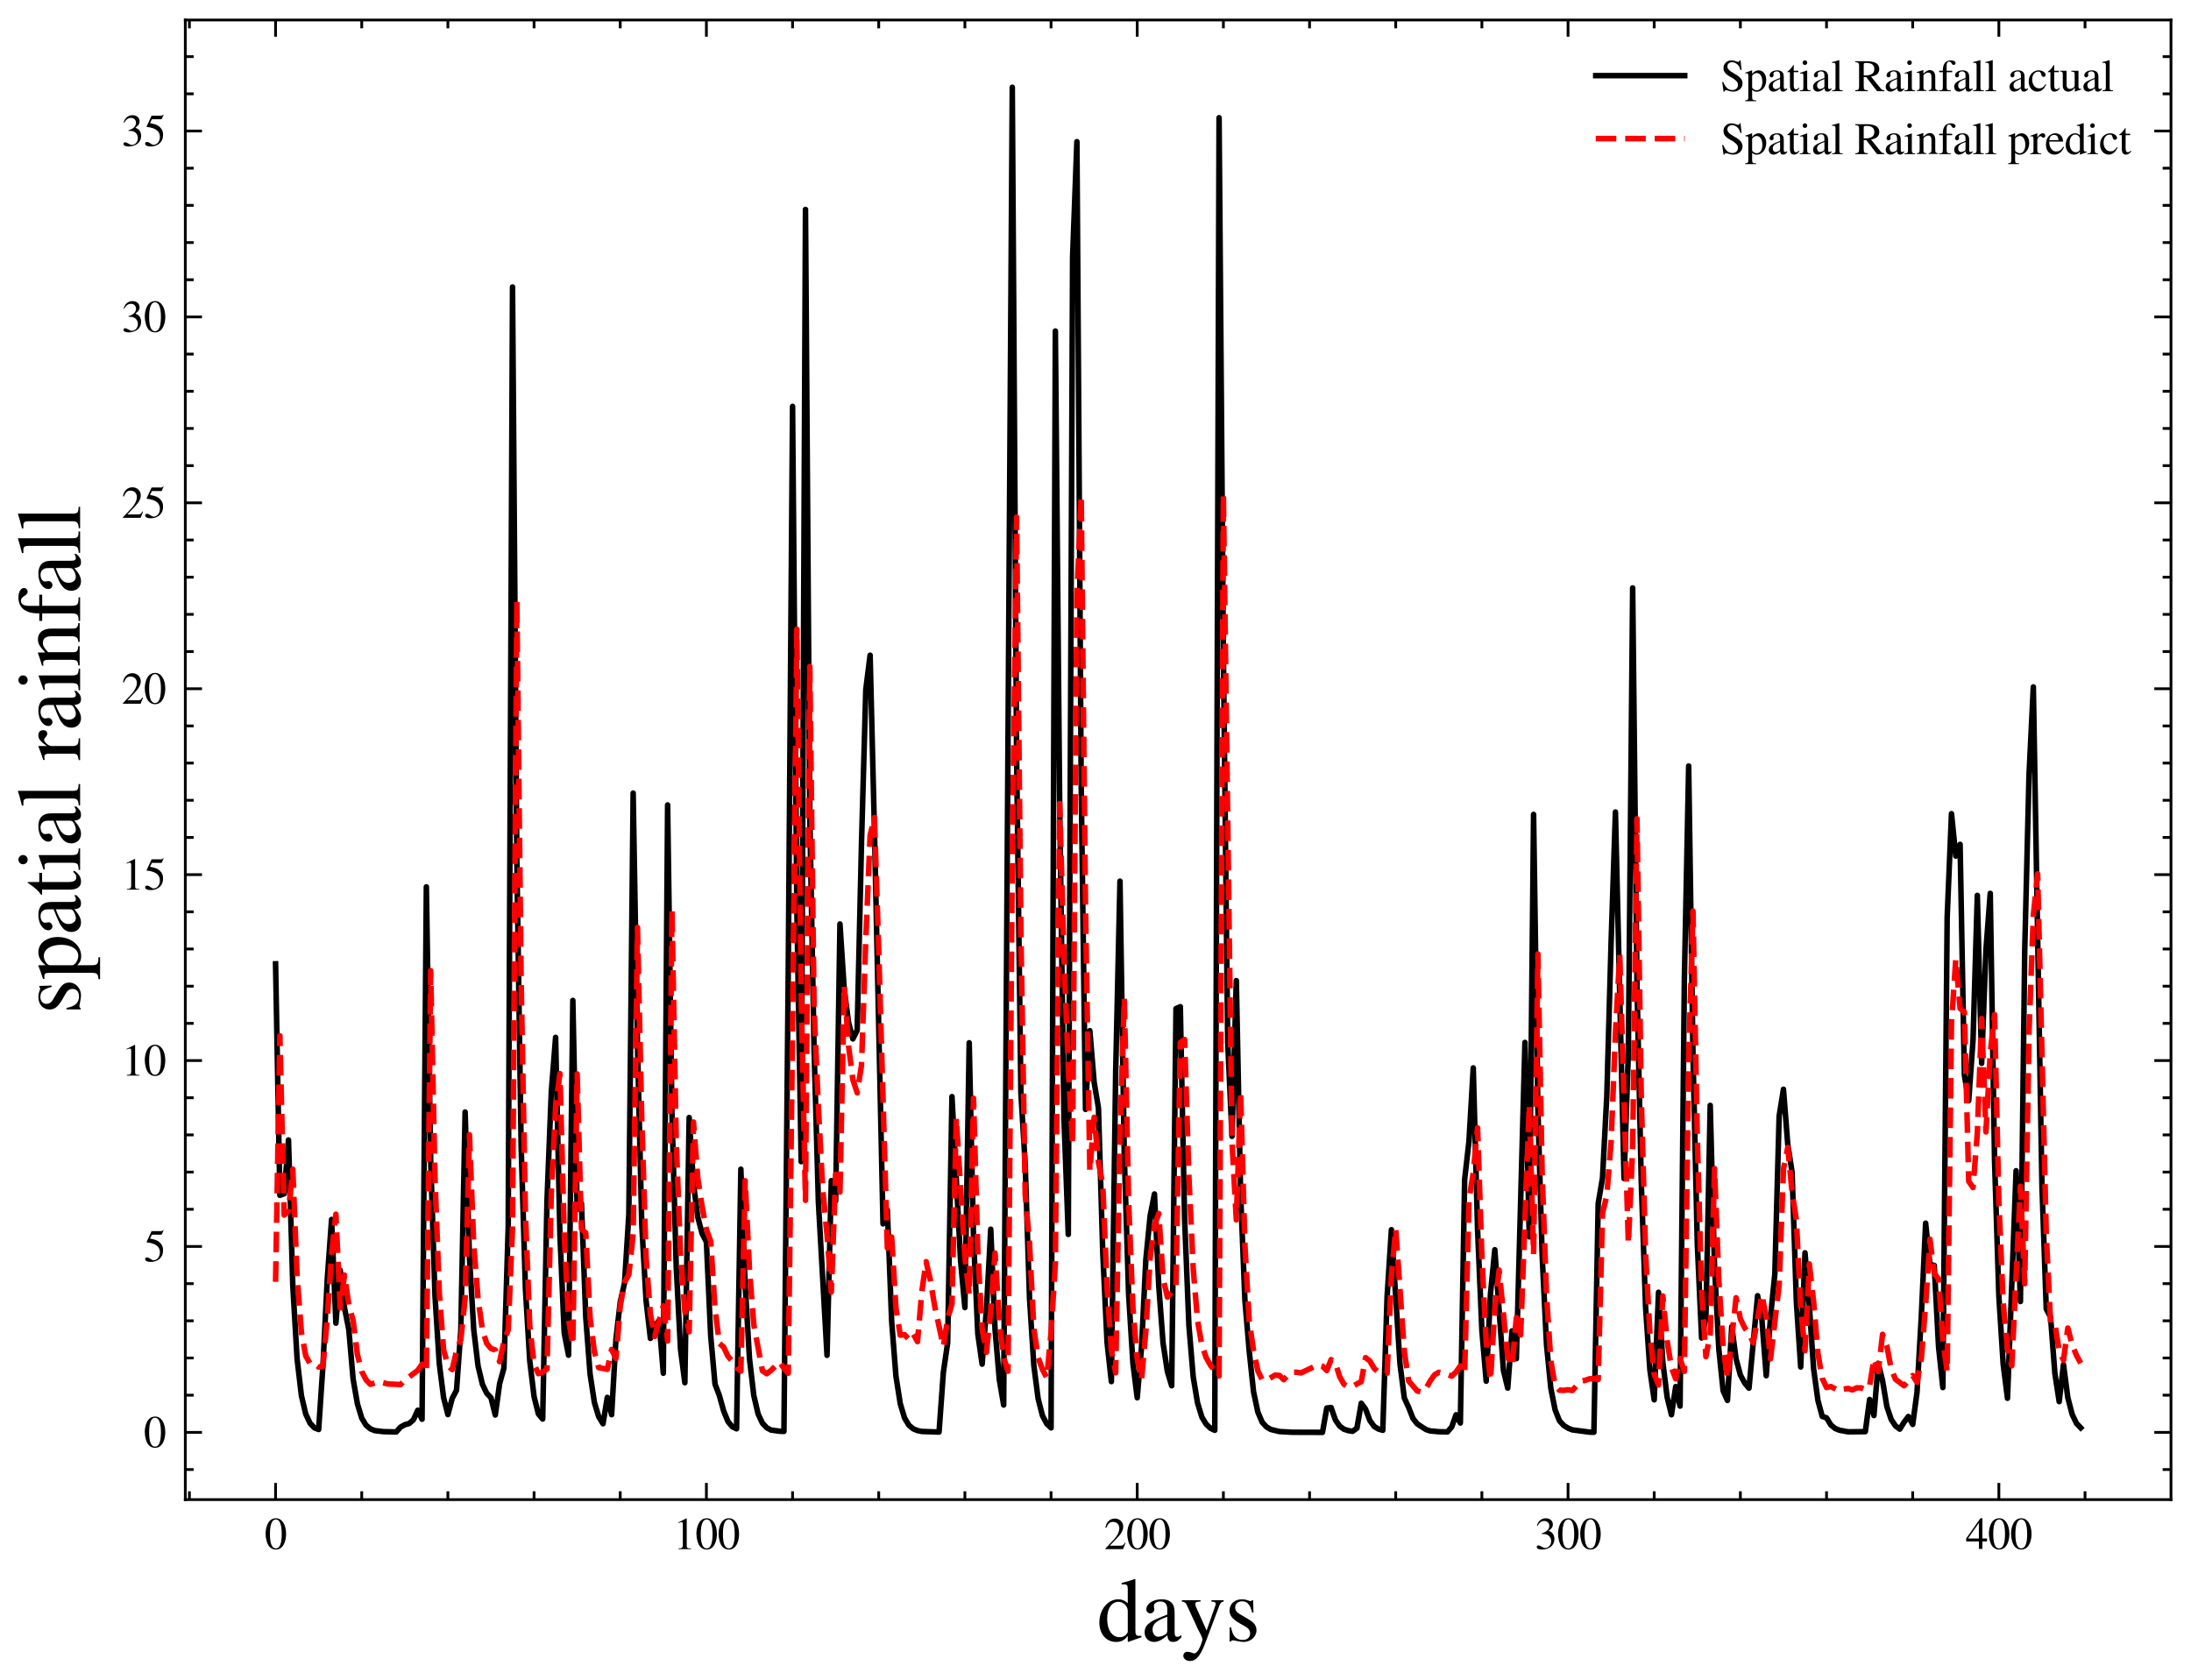 <?xml version="1.0" encoding="utf-8" standalone="no"?>
<!DOCTYPE svg PUBLIC "-//W3C//DTD SVG 1.1//EN"
  "http://www.w3.org/Graphics/SVG/1.1/DTD/svg11.dtd">
<svg xmlns:xlink="http://www.w3.org/1999/xlink" width="394.048pt" height="302.199pt" viewBox="0 0 394.048 302.199" xmlns="http://www.w3.org/2000/svg" version="1.1">
 <defs>
  <style type="text/css">*{stroke-linejoin: round; stroke-linecap: butt}</style>
 </defs>
 <g id="figure_1">
  <g id="patch_1">
   <path d="M 0 302.199 
L 394.048 302.199 
L 394.048 0 
L 0 0 
z
" style="fill: #ffffff"/>
  </g>
  <g id="axes_1">
   <g id="patch_2">
    <path d="M 33.328 269.712 
L 390.448 269.712 
L 390.448 3.6 
L 33.328 3.6 
z
" style="fill: #ffffff"/>
   </g>
   <g id="matplotlib.axis_1">
    <g id="xtick_1">
     <g id="line2d_1">
      <defs>
       <path id="m4d4ea7b289" d="M 0 0 
L 0 -3 
" style="stroke: #000000; stroke-width: 0.5"/>
      </defs>
      <g>
       <use xlink:href="#m4d4ea7b289" x="49.561" y="269.712" style="stroke: #000000; stroke-width: 0.5"/>
      </g>
     </g>
     <g id="line2d_2">
      <defs>
       <path id="mb6cf791aff" d="M 0 0 
L 0 3 
" style="stroke: #000000; stroke-width: 0.5"/>
      </defs>
      <g>
       <use xlink:href="#mb6cf791aff" x="49.561" y="3.6" style="stroke: #000000; stroke-width: 0.5"/>
      </g>
     </g>
     <g id="text_1">
      <!-- $\mathdefault{0}$ -->
      <g transform="translate(47.569 278.616) scale(0.08 -0.08)">
       <defs>
        <path id="NimbusRomNo9L-Regu-30" d="M 1626 4352 
C 1274 4352 1005 4244 768 4020 
C 397 3661 154 2925 154 2176 
C 154 1479 365 730 666 372 
C 902 90 1229 -64 1600 -64 
C 1926 -64 2202 45 2432 269 
C 2803 621 3046 1364 3046 2138 
C 3046 3450 2464 4352 1626 4352 
z
M 1606 4186 
C 2144 4186 2432 3463 2432 2125 
C 2432 788 2150 103 1600 103 
C 1050 103 768 788 768 2119 
C 768 3476 1056 4186 1606 4186 
z
" transform="scale(0.016)"/>
       </defs>
       <use xlink:href="#NimbusRomNo9L-Regu-30" transform="scale(0.996)"/>
      </g>
     </g>
    </g>
    <g id="xtick_2">
     <g id="line2d_3">
      <g>
       <use xlink:href="#m4d4ea7b289" x="127.044" y="269.712" style="stroke: #000000; stroke-width: 0.5"/>
      </g>
     </g>
     <g id="line2d_4">
      <g>
       <use xlink:href="#mb6cf791aff" x="127.044" y="3.6" style="stroke: #000000; stroke-width: 0.5"/>
      </g>
     </g>
     <g id="text_2">
      <!-- $\mathdefault{100}$ -->
      <g transform="translate(121.067 278.616) scale(0.08 -0.08)">
       <defs>
        <path id="NimbusRomNo9L-Regu-31" d="M 1862 4339 
L 710 3757 
L 710 3667 
C 787 3699 858 3725 883 3738 
C 998 3783 1107 3808 1171 3808 
C 1306 3808 1363 3711 1363 3505 
L 1363 592 
C 1363 379 1312 232 1210 173 
C 1114 116 1024 96 755 96 
L 755 0 
L 2522 0 
L 2522 96 
C 2016 96 1914 160 1914 470 
L 1914 4327 
L 1862 4339 
z
" transform="scale(0.016)"/>
       </defs>
       <use xlink:href="#NimbusRomNo9L-Regu-31" transform="scale(0.996)"/>
       <use xlink:href="#NimbusRomNo9L-Regu-30" transform="translate(49.813 0) scale(0.996)"/>
       <use xlink:href="#NimbusRomNo9L-Regu-30" transform="translate(99.626 0) scale(0.996)"/>
      </g>
     </g>
    </g>
    <g id="xtick_3">
     <g id="line2d_5">
      <g>
       <use xlink:href="#m4d4ea7b289" x="204.527" y="269.712" style="stroke: #000000; stroke-width: 0.5"/>
      </g>
     </g>
     <g id="line2d_6">
      <g>
       <use xlink:href="#mb6cf791aff" x="204.527" y="3.6" style="stroke: #000000; stroke-width: 0.5"/>
      </g>
     </g>
     <g id="text_3">
      <!-- $\mathdefault{200}$ -->
      <g transform="translate(198.55 278.616) scale(0.08 -0.08)">
       <defs>
        <path id="NimbusRomNo9L-Regu-32" d="M 3040 875 
L 2957 907 
C 2720 544 2637 486 2349 486 
L 819 486 
L 1894 1609 
C 2464 2202 2714 2687 2714 3185 
C 2714 3823 2195 4313 1530 4313 
C 1178 4313 845 4173 608 3918 
C 403 3700 307 3496 198 3043 
L 333 3011 
C 589 3636 819 3840 1261 3840 
C 1798 3840 2163 3476 2163 2940 
C 2163 2443 1869 1850 1331 1282 
L 192 77 
L 192 0 
L 2688 0 
L 3040 875 
z
" transform="scale(0.016)"/>
       </defs>
       <use xlink:href="#NimbusRomNo9L-Regu-32" transform="scale(0.996)"/>
       <use xlink:href="#NimbusRomNo9L-Regu-30" transform="translate(49.813 0) scale(0.996)"/>
       <use xlink:href="#NimbusRomNo9L-Regu-30" transform="translate(99.626 0) scale(0.996)"/>
      </g>
     </g>
    </g>
    <g id="xtick_4">
     <g id="line2d_7">
      <g>
       <use xlink:href="#m4d4ea7b289" x="282.011" y="269.712" style="stroke: #000000; stroke-width: 0.5"/>
      </g>
     </g>
     <g id="line2d_8">
      <g>
       <use xlink:href="#mb6cf791aff" x="282.011" y="3.6" style="stroke: #000000; stroke-width: 0.5"/>
      </g>
     </g>
     <g id="text_4">
      <!-- $\mathdefault{300}$ -->
      <g transform="translate(276.033 278.616) scale(0.08 -0.08)">
       <defs>
        <path id="NimbusRomNo9L-Regu-33" d="M 979 2138 
C 1357 2138 1504 2125 1658 2068 
C 2054 1927 2304 1562 2304 1120 
C 2304 583 1939 167 1466 167 
C 1293 167 1165 212 928 365 
C 736 480 627 525 518 525 
C 371 525 275 436 275 301 
C 275 77 550 -64 998 -64 
C 1491 -64 1997 103 2298 365 
C 2598 628 2765 999 2765 1428 
C 2765 1754 2662 2055 2477 2253 
C 2349 2394 2227 2471 1946 2592 
C 2387 2893 2547 3130 2547 3476 
C 2547 3994 2138 4352 1549 4352 
C 1229 4352 947 4244 717 4039 
C 525 3866 429 3699 288 3315 
L 384 3290 
C 646 3757 934 3968 1338 3968 
C 1754 3968 2042 3687 2042 3284 
C 2042 3053 1946 2823 1786 2663 
C 1594 2471 1414 2375 979 2221 
L 979 2138 
z
" transform="scale(0.016)"/>
       </defs>
       <use xlink:href="#NimbusRomNo9L-Regu-33" transform="scale(0.996)"/>
       <use xlink:href="#NimbusRomNo9L-Regu-30" transform="translate(49.813 0) scale(0.996)"/>
       <use xlink:href="#NimbusRomNo9L-Regu-30" transform="translate(99.626 0) scale(0.996)"/>
      </g>
     </g>
    </g>
    <g id="xtick_5">
     <g id="line2d_9">
      <g>
       <use xlink:href="#m4d4ea7b289" x="359.494" y="269.712" style="stroke: #000000; stroke-width: 0.5"/>
      </g>
     </g>
     <g id="line2d_10">
      <g>
       <use xlink:href="#mb6cf791aff" x="359.494" y="3.6" style="stroke: #000000; stroke-width: 0.5"/>
      </g>
     </g>
     <g id="text_5">
      <!-- $\mathdefault{400}$ -->
      <g transform="translate(353.516 278.616) scale(0.08 -0.08)">
       <defs>
        <path id="NimbusRomNo9L-Regu-34" d="M 3021 1497 
L 2368 1497 
L 2368 4352 
L 2086 4352 
L 77 1497 
L 77 1088 
L 1875 1088 
L 1875 32 
L 2368 32 
L 2368 1088 
L 3021 1088 
L 3021 1497 
z
M 1869 1497 
L 333 1497 
L 1869 3698 
L 1869 1497 
z
" transform="scale(0.016)"/>
       </defs>
       <use xlink:href="#NimbusRomNo9L-Regu-34" transform="scale(0.996)"/>
       <use xlink:href="#NimbusRomNo9L-Regu-30" transform="translate(49.813 0) scale(0.996)"/>
       <use xlink:href="#NimbusRomNo9L-Regu-30" transform="translate(99.626 0) scale(0.996)"/>
      </g>
     </g>
    </g>
    <g id="xtick_6">
     <g id="line2d_11">
      <defs>
       <path id="m2b61c3f6de" d="M 0 0 
L 0 -1.5 
" style="stroke: #000000; stroke-width: 0.5"/>
      </defs>
      <g>
       <use xlink:href="#m2b61c3f6de" x="34.064" y="269.712" style="stroke: #000000; stroke-width: 0.5"/>
      </g>
     </g>
     <g id="line2d_12">
      <defs>
       <path id="m9e88617bce" d="M 0 0 
L 0 1.5 
" style="stroke: #000000; stroke-width: 0.5"/>
      </defs>
      <g>
       <use xlink:href="#m9e88617bce" x="34.064" y="3.6" style="stroke: #000000; stroke-width: 0.5"/>
      </g>
     </g>
    </g>
    <g id="xtick_7">
     <g id="line2d_13">
      <g>
       <use xlink:href="#m2b61c3f6de" x="65.058" y="269.712" style="stroke: #000000; stroke-width: 0.5"/>
      </g>
     </g>
     <g id="line2d_14">
      <g>
       <use xlink:href="#m9e88617bce" x="65.058" y="3.6" style="stroke: #000000; stroke-width: 0.5"/>
      </g>
     </g>
    </g>
    <g id="xtick_8">
     <g id="line2d_15">
      <g>
       <use xlink:href="#m2b61c3f6de" x="80.554" y="269.712" style="stroke: #000000; stroke-width: 0.5"/>
      </g>
     </g>
     <g id="line2d_16">
      <g>
       <use xlink:href="#m9e88617bce" x="80.554" y="3.6" style="stroke: #000000; stroke-width: 0.5"/>
      </g>
     </g>
    </g>
    <g id="xtick_9">
     <g id="line2d_17">
      <g>
       <use xlink:href="#m2b61c3f6de" x="96.051" y="269.712" style="stroke: #000000; stroke-width: 0.5"/>
      </g>
     </g>
     <g id="line2d_18">
      <g>
       <use xlink:href="#m9e88617bce" x="96.051" y="3.6" style="stroke: #000000; stroke-width: 0.5"/>
      </g>
     </g>
    </g>
    <g id="xtick_10">
     <g id="line2d_19">
      <g>
       <use xlink:href="#m2b61c3f6de" x="111.548" y="269.712" style="stroke: #000000; stroke-width: 0.5"/>
      </g>
     </g>
     <g id="line2d_20">
      <g>
       <use xlink:href="#m9e88617bce" x="111.548" y="3.6" style="stroke: #000000; stroke-width: 0.5"/>
      </g>
     </g>
    </g>
    <g id="xtick_11">
     <g id="line2d_21">
      <g>
       <use xlink:href="#m2b61c3f6de" x="142.541" y="269.712" style="stroke: #000000; stroke-width: 0.5"/>
      </g>
     </g>
     <g id="line2d_22">
      <g>
       <use xlink:href="#m9e88617bce" x="142.541" y="3.6" style="stroke: #000000; stroke-width: 0.5"/>
      </g>
     </g>
    </g>
    <g id="xtick_12">
     <g id="line2d_23">
      <g>
       <use xlink:href="#m2b61c3f6de" x="158.038" y="269.712" style="stroke: #000000; stroke-width: 0.5"/>
      </g>
     </g>
     <g id="line2d_24">
      <g>
       <use xlink:href="#m9e88617bce" x="158.038" y="3.6" style="stroke: #000000; stroke-width: 0.5"/>
      </g>
     </g>
    </g>
    <g id="xtick_13">
     <g id="line2d_25">
      <g>
       <use xlink:href="#m2b61c3f6de" x="173.534" y="269.712" style="stroke: #000000; stroke-width: 0.5"/>
      </g>
     </g>
     <g id="line2d_26">
      <g>
       <use xlink:href="#m9e88617bce" x="173.534" y="3.6" style="stroke: #000000; stroke-width: 0.5"/>
      </g>
     </g>
    </g>
    <g id="xtick_14">
     <g id="line2d_27">
      <g>
       <use xlink:href="#m2b61c3f6de" x="189.031" y="269.712" style="stroke: #000000; stroke-width: 0.5"/>
      </g>
     </g>
     <g id="line2d_28">
      <g>
       <use xlink:href="#m9e88617bce" x="189.031" y="3.6" style="stroke: #000000; stroke-width: 0.5"/>
      </g>
     </g>
    </g>
    <g id="xtick_15">
     <g id="line2d_29">
      <g>
       <use xlink:href="#m2b61c3f6de" x="220.024" y="269.712" style="stroke: #000000; stroke-width: 0.5"/>
      </g>
     </g>
     <g id="line2d_30">
      <g>
       <use xlink:href="#m9e88617bce" x="220.024" y="3.6" style="stroke: #000000; stroke-width: 0.5"/>
      </g>
     </g>
    </g>
    <g id="xtick_16">
     <g id="line2d_31">
      <g>
       <use xlink:href="#m2b61c3f6de" x="235.521" y="269.712" style="stroke: #000000; stroke-width: 0.5"/>
      </g>
     </g>
     <g id="line2d_32">
      <g>
       <use xlink:href="#m9e88617bce" x="235.521" y="3.6" style="stroke: #000000; stroke-width: 0.5"/>
      </g>
     </g>
    </g>
    <g id="xtick_17">
     <g id="line2d_33">
      <g>
       <use xlink:href="#m2b61c3f6de" x="251.017" y="269.712" style="stroke: #000000; stroke-width: 0.5"/>
      </g>
     </g>
     <g id="line2d_34">
      <g>
       <use xlink:href="#m9e88617bce" x="251.017" y="3.6" style="stroke: #000000; stroke-width: 0.5"/>
      </g>
     </g>
    </g>
    <g id="xtick_18">
     <g id="line2d_35">
      <g>
       <use xlink:href="#m2b61c3f6de" x="266.514" y="269.712" style="stroke: #000000; stroke-width: 0.5"/>
      </g>
     </g>
     <g id="line2d_36">
      <g>
       <use xlink:href="#m9e88617bce" x="266.514" y="3.6" style="stroke: #000000; stroke-width: 0.5"/>
      </g>
     </g>
    </g>
    <g id="xtick_19">
     <g id="line2d_37">
      <g>
       <use xlink:href="#m2b61c3f6de" x="297.507" y="269.712" style="stroke: #000000; stroke-width: 0.5"/>
      </g>
     </g>
     <g id="line2d_38">
      <g>
       <use xlink:href="#m9e88617bce" x="297.507" y="3.6" style="stroke: #000000; stroke-width: 0.5"/>
      </g>
     </g>
    </g>
    <g id="xtick_20">
     <g id="line2d_39">
      <g>
       <use xlink:href="#m2b61c3f6de" x="313.004" y="269.712" style="stroke: #000000; stroke-width: 0.5"/>
      </g>
     </g>
     <g id="line2d_40">
      <g>
       <use xlink:href="#m9e88617bce" x="313.004" y="3.6" style="stroke: #000000; stroke-width: 0.5"/>
      </g>
     </g>
    </g>
    <g id="xtick_21">
     <g id="line2d_41">
      <g>
       <use xlink:href="#m2b61c3f6de" x="328.501" y="269.712" style="stroke: #000000; stroke-width: 0.5"/>
      </g>
     </g>
     <g id="line2d_42">
      <g>
       <use xlink:href="#m9e88617bce" x="328.501" y="3.6" style="stroke: #000000; stroke-width: 0.5"/>
      </g>
     </g>
    </g>
    <g id="xtick_22">
     <g id="line2d_43">
      <g>
       <use xlink:href="#m2b61c3f6de" x="343.997" y="269.712" style="stroke: #000000; stroke-width: 0.5"/>
      </g>
     </g>
     <g id="line2d_44">
      <g>
       <use xlink:href="#m9e88617bce" x="343.997" y="3.6" style="stroke: #000000; stroke-width: 0.5"/>
      </g>
     </g>
    </g>
    <g id="xtick_23">
     <g id="line2d_45">
      <g>
       <use xlink:href="#m2b61c3f6de" x="374.99" y="269.712" style="stroke: #000000; stroke-width: 0.5"/>
      </g>
     </g>
     <g id="line2d_46">
      <g>
       <use xlink:href="#m9e88617bce" x="374.99" y="3.6" style="stroke: #000000; stroke-width: 0.5"/>
      </g>
     </g>
    </g>
    <g id="text_6">
     <!-- days -->
     <g transform="translate(197.279 295.148) scale(0.16 -0.16)">
      <defs>
       <path id="NimbusRomNo9L-Regu-64" d="M 2202 -64 
L 3142 269 
L 3142 365 
C 3027 365 3014 365 2995 365 
C 2765 365 2714 435 2714 731 
L 2714 4364 
L 2682 4377 
C 2374 4268 2150 4204 1741 4096 
L 1741 3994 
C 1792 4000 1830 4000 1882 4000 
C 2118 4000 2176 3936 2176 3672 
L 2176 2669 
C 1933 2874 1760 2944 1504 2944 
C 768 2944 173 2221 173 1312 
C 173 493 653 -64 1357 -64 
C 1715 -64 1958 64 2176 365 
L 2176 -45 
L 2202 -64 
z
M 2176 653 
C 2176 608 2131 531 2067 461 
C 1952 333 1792 269 1606 269 
C 1075 269 723 781 723 1568 
C 723 2291 1037 2765 1523 2765 
C 1862 2765 2176 2464 2176 2125 
L 2176 653 
z
" transform="scale(0.016)"/>
       <path id="NimbusRomNo9L-Regu-61" d="M 2829 423 
C 2720 333 2643 301 2547 301 
C 2400 301 2355 390 2355 672 
L 2355 1920 
C 2355 2253 2323 2438 2227 2592 
C 2086 2822 1811 2944 1434 2944 
C 832 2944 358 2630 358 2227 
C 358 2080 486 1952 634 1952 
C 787 1952 922 2080 922 2221 
C 922 2246 915 2278 909 2323 
C 896 2381 890 2432 890 2477 
C 890 2650 1094 2790 1350 2790 
C 1664 2790 1837 2605 1837 2259 
L 1837 1869 
C 851 1472 742 1421 467 1178 
C 326 1050 237 832 237 621 
C 237 218 518 -64 909 -64 
C 1190 -64 1453 70 1843 403 
C 1875 70 1990 -64 2253 -64 
C 2470 -64 2605 13 2829 256 
L 2829 423 
z
M 1837 783 
C 1837 584 1805 526 1670 449 
C 1517 359 1338 301 1203 301 
C 979 301 800 520 800 796 
L 800 822 
C 800 1201 1062 1433 1837 1715 
L 1837 783 
z
" transform="scale(0.016)"/>
       <path id="NimbusRomNo9L-Regu-79" d="M 3040 2880 
L 2176 2880 
L 2176 2784 
C 2381 2784 2483 2726 2483 2623 
C 2483 2597 2477 2559 2458 2514 
L 1837 742 
L 1101 2377 
C 1062 2468 1037 2552 1037 2622 
C 1037 2739 1133 2784 1408 2784 
L 1408 2880 
L 90 2880 
L 90 2790 
C 256 2765 365 2694 416 2585 
L 1146 1005 
L 1165 953 
L 1261 761 
C 1440 440 1542 209 1542 112 
C 1542 16 1395 -389 1286 -582 
C 1197 -749 1056 -871 966 -871 
C 928 -871 870 -858 806 -826 
C 685 -781 576 -755 467 -755 
C 320 -755 192 -883 192 -1037 
C 192 -1248 397 -1408 666 -1408 
C 1094 -1408 1402 -1049 1747 -124 
L 2733 2495 
C 2816 2701 2886 2765 3040 2784 
L 3040 2880 
z
" transform="scale(0.016)"/>
       <path id="NimbusRomNo9L-Regu-73" d="M 2016 2010 
L 1990 2880 
L 1920 2880 
L 1907 2867 
C 1850 2822 1843 2816 1818 2816 
C 1779 2816 1715 2829 1645 2861 
C 1504 2915 1363 2944 1197 2944 
C 691 2944 326 2616 326 2154 
C 326 1796 531 1539 1075 1231 
L 1446 1020 
C 1670 892 1779 737 1779 539 
C 1779 256 1574 77 1248 77 
C 1030 77 832 159 710 298 
C 576 455 518 600 435 960 
L 333 960 
L 333 -39 
L 416 -39 
C 461 33 486 48 563 48 
C 621 48 710 35 858 -2 
C 1037 -39 1210 -64 1325 -64 
C 1818 -64 2227 308 2227 757 
C 2227 1077 2074 1289 1690 1520 
L 998 1930 
C 819 2033 723 2194 723 2367 
C 723 2624 922 2803 1216 2803 
C 1581 2803 1773 2583 1920 2010 
L 2016 2010 
z
" transform="scale(0.016)"/>
      </defs>
      <use xlink:href="#NimbusRomNo9L-Regu-64" transform="scale(0.996)"/>
      <use xlink:href="#NimbusRomNo9L-Regu-61" transform="translate(49.813 0) scale(0.996)"/>
      <use xlink:href="#NimbusRomNo9L-Regu-79" transform="translate(94.047 0) scale(0.996)"/>
      <use xlink:href="#NimbusRomNo9L-Regu-73" transform="translate(143.86 0) scale(0.996)"/>
     </g>
    </g>
   </g>
   <g id="matplotlib.axis_2">
    <g id="ytick_1">
     <g id="line2d_47">
      <defs>
       <path id="mf3ac62aeea" d="M 0 0 
L 3 0 
" style="stroke: #000000; stroke-width: 0.5"/>
      </defs>
      <g>
       <use xlink:href="#mf3ac62aeea" x="33.328" y="257.616" style="stroke: #000000; stroke-width: 0.5"/>
      </g>
     </g>
     <g id="line2d_48">
      <defs>
       <path id="m7dde92dd4d" d="M 0 0 
L -3 0 
" style="stroke: #000000; stroke-width: 0.5"/>
      </defs>
      <g>
       <use xlink:href="#m7dde92dd4d" x="390.448" y="257.616" style="stroke: #000000; stroke-width: 0.5"/>
      </g>
     </g>
     <g id="text_7">
      <!-- $\mathdefault{0}$ -->
      <g transform="translate(25.843 260.318) scale(0.08 -0.08)">
       <use xlink:href="#NimbusRomNo9L-Regu-30" transform="scale(0.996)"/>
      </g>
     </g>
    </g>
    <g id="ytick_2">
     <g id="line2d_49">
      <g>
       <use xlink:href="#mf3ac62aeea" x="33.328" y="224.18" style="stroke: #000000; stroke-width: 0.5"/>
      </g>
     </g>
     <g id="line2d_50">
      <g>
       <use xlink:href="#m7dde92dd4d" x="390.448" y="224.18" style="stroke: #000000; stroke-width: 0.5"/>
      </g>
     </g>
     <g id="text_8">
      <!-- $\mathdefault{5}$ -->
      <g transform="translate(25.843 226.882) scale(0.08 -0.08)">
       <defs>
        <path id="NimbusRomNo9L-Regu-35" d="M 1158 3776 
L 2413 3776 
C 2515 3776 2541 3789 2560 3834 
L 2803 4403 
L 2746 4448 
C 2650 4314 2586 4282 2451 4282 
L 1114 4282 
L 416 2759 
C 410 2746 410 2740 410 2727 
C 410 2695 435 2676 486 2676 
C 691 2676 947 2631 1210 2547 
C 1946 2309 2285 1910 2285 1274 
C 2285 656 1894 173 1395 173 
C 1267 173 1158 218 966 360 
C 762 508 614 572 480 572 
C 294 572 205 495 205 334 
C 205 90 506 -64 986 -64 
C 1523 -64 1984 110 2304 438 
C 2598 728 2733 1094 2733 1583 
C 2733 2046 2611 2342 2291 2663 
C 2010 2947 1645 3094 890 3229 
L 1158 3776 
z
" transform="scale(0.016)"/>
       </defs>
       <use xlink:href="#NimbusRomNo9L-Regu-35" transform="scale(0.996)"/>
      </g>
     </g>
    </g>
    <g id="ytick_3">
     <g id="line2d_51">
      <g>
       <use xlink:href="#mf3ac62aeea" x="33.328" y="190.744" style="stroke: #000000; stroke-width: 0.5"/>
      </g>
     </g>
     <g id="line2d_52">
      <g>
       <use xlink:href="#m7dde92dd4d" x="390.448" y="190.744" style="stroke: #000000; stroke-width: 0.5"/>
      </g>
     </g>
     <g id="text_9">
      <!-- $\mathdefault{10}$ -->
      <g transform="translate(21.858 193.446) scale(0.08 -0.08)">
       <use xlink:href="#NimbusRomNo9L-Regu-31" transform="scale(0.996)"/>
       <use xlink:href="#NimbusRomNo9L-Regu-30" transform="translate(49.813 0) scale(0.996)"/>
      </g>
     </g>
    </g>
    <g id="ytick_4">
     <g id="line2d_53">
      <g>
       <use xlink:href="#mf3ac62aeea" x="33.328" y="157.307" style="stroke: #000000; stroke-width: 0.5"/>
      </g>
     </g>
     <g id="line2d_54">
      <g>
       <use xlink:href="#m7dde92dd4d" x="390.448" y="157.307" style="stroke: #000000; stroke-width: 0.5"/>
      </g>
     </g>
     <g id="text_10">
      <!-- $\mathdefault{15}$ -->
      <g transform="translate(21.858 160.009) scale(0.08 -0.08)">
       <use xlink:href="#NimbusRomNo9L-Regu-31" transform="scale(0.996)"/>
       <use xlink:href="#NimbusRomNo9L-Regu-35" transform="translate(49.813 0) scale(0.996)"/>
      </g>
     </g>
    </g>
    <g id="ytick_5">
     <g id="line2d_55">
      <g>
       <use xlink:href="#mf3ac62aeea" x="33.328" y="123.871" style="stroke: #000000; stroke-width: 0.5"/>
      </g>
     </g>
     <g id="line2d_56">
      <g>
       <use xlink:href="#m7dde92dd4d" x="390.448" y="123.871" style="stroke: #000000; stroke-width: 0.5"/>
      </g>
     </g>
     <g id="text_11">
      <!-- $\mathdefault{20}$ -->
      <g transform="translate(21.858 126.573) scale(0.08 -0.08)">
       <use xlink:href="#NimbusRomNo9L-Regu-32" transform="scale(0.996)"/>
       <use xlink:href="#NimbusRomNo9L-Regu-30" transform="translate(49.813 0) scale(0.996)"/>
      </g>
     </g>
    </g>
    <g id="ytick_6">
     <g id="line2d_57">
      <g>
       <use xlink:href="#mf3ac62aeea" x="33.328" y="90.435" style="stroke: #000000; stroke-width: 0.5"/>
      </g>
     </g>
     <g id="line2d_58">
      <g>
       <use xlink:href="#m7dde92dd4d" x="390.448" y="90.435" style="stroke: #000000; stroke-width: 0.5"/>
      </g>
     </g>
     <g id="text_12">
      <!-- $\mathdefault{25}$ -->
      <g transform="translate(21.858 93.137) scale(0.08 -0.08)">
       <use xlink:href="#NimbusRomNo9L-Regu-32" transform="scale(0.996)"/>
       <use xlink:href="#NimbusRomNo9L-Regu-35" transform="translate(49.813 0) scale(0.996)"/>
      </g>
     </g>
    </g>
    <g id="ytick_7">
     <g id="line2d_59">
      <g>
       <use xlink:href="#mf3ac62aeea" x="33.328" y="56.999" style="stroke: #000000; stroke-width: 0.5"/>
      </g>
     </g>
     <g id="line2d_60">
      <g>
       <use xlink:href="#m7dde92dd4d" x="390.448" y="56.999" style="stroke: #000000; stroke-width: 0.5"/>
      </g>
     </g>
     <g id="text_13">
      <!-- $\mathdefault{30}$ -->
      <g transform="translate(21.858 59.701) scale(0.08 -0.08)">
       <use xlink:href="#NimbusRomNo9L-Regu-33" transform="scale(0.996)"/>
       <use xlink:href="#NimbusRomNo9L-Regu-30" transform="translate(49.813 0) scale(0.996)"/>
      </g>
     </g>
    </g>
    <g id="ytick_8">
     <g id="line2d_61">
      <g>
       <use xlink:href="#mf3ac62aeea" x="33.328" y="23.563" style="stroke: #000000; stroke-width: 0.5"/>
      </g>
     </g>
     <g id="line2d_62">
      <g>
       <use xlink:href="#m7dde92dd4d" x="390.448" y="23.563" style="stroke: #000000; stroke-width: 0.5"/>
      </g>
     </g>
     <g id="text_14">
      <!-- $\mathdefault{35}$ -->
      <g transform="translate(21.858 26.264) scale(0.08 -0.08)">
       <use xlink:href="#NimbusRomNo9L-Regu-33" transform="scale(0.996)"/>
       <use xlink:href="#NimbusRomNo9L-Regu-35" transform="translate(49.813 0) scale(0.996)"/>
      </g>
     </g>
    </g>
    <g id="ytick_9">
     <g id="line2d_63">
      <defs>
       <path id="m074d301b40" d="M 0 0 
L 1.5 0 
" style="stroke: #000000; stroke-width: 0.5"/>
      </defs>
      <g>
       <use xlink:href="#m074d301b40" x="33.328" y="264.303" style="stroke: #000000; stroke-width: 0.5"/>
      </g>
     </g>
     <g id="line2d_64">
      <defs>
       <path id="m7299662e06" d="M 0 0 
L -1.5 0 
" style="stroke: #000000; stroke-width: 0.5"/>
      </defs>
      <g>
       <use xlink:href="#m7299662e06" x="390.448" y="264.303" style="stroke: #000000; stroke-width: 0.5"/>
      </g>
     </g>
    </g>
    <g id="ytick_10">
     <g id="line2d_65">
      <g>
       <use xlink:href="#m074d301b40" x="33.328" y="250.929" style="stroke: #000000; stroke-width: 0.5"/>
      </g>
     </g>
     <g id="line2d_66">
      <g>
       <use xlink:href="#m7299662e06" x="390.448" y="250.929" style="stroke: #000000; stroke-width: 0.5"/>
      </g>
     </g>
    </g>
    <g id="ytick_11">
     <g id="line2d_67">
      <g>
       <use xlink:href="#m074d301b40" x="33.328" y="244.242" style="stroke: #000000; stroke-width: 0.5"/>
      </g>
     </g>
     <g id="line2d_68">
      <g>
       <use xlink:href="#m7299662e06" x="390.448" y="244.242" style="stroke: #000000; stroke-width: 0.5"/>
      </g>
     </g>
    </g>
    <g id="ytick_12">
     <g id="line2d_69">
      <g>
       <use xlink:href="#m074d301b40" x="33.328" y="237.554" style="stroke: #000000; stroke-width: 0.5"/>
      </g>
     </g>
     <g id="line2d_70">
      <g>
       <use xlink:href="#m7299662e06" x="390.448" y="237.554" style="stroke: #000000; stroke-width: 0.5"/>
      </g>
     </g>
    </g>
    <g id="ytick_13">
     <g id="line2d_71">
      <g>
       <use xlink:href="#m074d301b40" x="33.328" y="230.867" style="stroke: #000000; stroke-width: 0.5"/>
      </g>
     </g>
     <g id="line2d_72">
      <g>
       <use xlink:href="#m7299662e06" x="390.448" y="230.867" style="stroke: #000000; stroke-width: 0.5"/>
      </g>
     </g>
    </g>
    <g id="ytick_14">
     <g id="line2d_73">
      <g>
       <use xlink:href="#m074d301b40" x="33.328" y="217.493" style="stroke: #000000; stroke-width: 0.5"/>
      </g>
     </g>
     <g id="line2d_74">
      <g>
       <use xlink:href="#m7299662e06" x="390.448" y="217.493" style="stroke: #000000; stroke-width: 0.5"/>
      </g>
     </g>
    </g>
    <g id="ytick_15">
     <g id="line2d_75">
      <g>
       <use xlink:href="#m074d301b40" x="33.328" y="210.805" style="stroke: #000000; stroke-width: 0.5"/>
      </g>
     </g>
     <g id="line2d_76">
      <g>
       <use xlink:href="#m7299662e06" x="390.448" y="210.805" style="stroke: #000000; stroke-width: 0.5"/>
      </g>
     </g>
    </g>
    <g id="ytick_16">
     <g id="line2d_77">
      <g>
       <use xlink:href="#m074d301b40" x="33.328" y="204.118" style="stroke: #000000; stroke-width: 0.5"/>
      </g>
     </g>
     <g id="line2d_78">
      <g>
       <use xlink:href="#m7299662e06" x="390.448" y="204.118" style="stroke: #000000; stroke-width: 0.5"/>
      </g>
     </g>
    </g>
    <g id="ytick_17">
     <g id="line2d_79">
      <g>
       <use xlink:href="#m074d301b40" x="33.328" y="197.431" style="stroke: #000000; stroke-width: 0.5"/>
      </g>
     </g>
     <g id="line2d_80">
      <g>
       <use xlink:href="#m7299662e06" x="390.448" y="197.431" style="stroke: #000000; stroke-width: 0.5"/>
      </g>
     </g>
    </g>
    <g id="ytick_18">
     <g id="line2d_81">
      <g>
       <use xlink:href="#m074d301b40" x="33.328" y="184.056" style="stroke: #000000; stroke-width: 0.5"/>
      </g>
     </g>
     <g id="line2d_82">
      <g>
       <use xlink:href="#m7299662e06" x="390.448" y="184.056" style="stroke: #000000; stroke-width: 0.5"/>
      </g>
     </g>
    </g>
    <g id="ytick_19">
     <g id="line2d_83">
      <g>
       <use xlink:href="#m074d301b40" x="33.328" y="177.369" style="stroke: #000000; stroke-width: 0.5"/>
      </g>
     </g>
     <g id="line2d_84">
      <g>
       <use xlink:href="#m7299662e06" x="390.448" y="177.369" style="stroke: #000000; stroke-width: 0.5"/>
      </g>
     </g>
    </g>
    <g id="ytick_20">
     <g id="line2d_85">
      <g>
       <use xlink:href="#m074d301b40" x="33.328" y="170.682" style="stroke: #000000; stroke-width: 0.5"/>
      </g>
     </g>
     <g id="line2d_86">
      <g>
       <use xlink:href="#m7299662e06" x="390.448" y="170.682" style="stroke: #000000; stroke-width: 0.5"/>
      </g>
     </g>
    </g>
    <g id="ytick_21">
     <g id="line2d_87">
      <g>
       <use xlink:href="#m074d301b40" x="33.328" y="163.995" style="stroke: #000000; stroke-width: 0.5"/>
      </g>
     </g>
     <g id="line2d_88">
      <g>
       <use xlink:href="#m7299662e06" x="390.448" y="163.995" style="stroke: #000000; stroke-width: 0.5"/>
      </g>
     </g>
    </g>
    <g id="ytick_22">
     <g id="line2d_89">
      <g>
       <use xlink:href="#m074d301b40" x="33.328" y="150.62" style="stroke: #000000; stroke-width: 0.5"/>
      </g>
     </g>
     <g id="line2d_90">
      <g>
       <use xlink:href="#m7299662e06" x="390.448" y="150.62" style="stroke: #000000; stroke-width: 0.5"/>
      </g>
     </g>
    </g>
    <g id="ytick_23">
     <g id="line2d_91">
      <g>
       <use xlink:href="#m074d301b40" x="33.328" y="143.933" style="stroke: #000000; stroke-width: 0.5"/>
      </g>
     </g>
     <g id="line2d_92">
      <g>
       <use xlink:href="#m7299662e06" x="390.448" y="143.933" style="stroke: #000000; stroke-width: 0.5"/>
      </g>
     </g>
    </g>
    <g id="ytick_24">
     <g id="line2d_93">
      <g>
       <use xlink:href="#m074d301b40" x="33.328" y="137.246" style="stroke: #000000; stroke-width: 0.5"/>
      </g>
     </g>
     <g id="line2d_94">
      <g>
       <use xlink:href="#m7299662e06" x="390.448" y="137.246" style="stroke: #000000; stroke-width: 0.5"/>
      </g>
     </g>
    </g>
    <g id="ytick_25">
     <g id="line2d_95">
      <g>
       <use xlink:href="#m074d301b40" x="33.328" y="130.559" style="stroke: #000000; stroke-width: 0.5"/>
      </g>
     </g>
     <g id="line2d_96">
      <g>
       <use xlink:href="#m7299662e06" x="390.448" y="130.559" style="stroke: #000000; stroke-width: 0.5"/>
      </g>
     </g>
    </g>
    <g id="ytick_26">
     <g id="line2d_97">
      <g>
       <use xlink:href="#m074d301b40" x="33.328" y="117.184" style="stroke: #000000; stroke-width: 0.5"/>
      </g>
     </g>
     <g id="line2d_98">
      <g>
       <use xlink:href="#m7299662e06" x="390.448" y="117.184" style="stroke: #000000; stroke-width: 0.5"/>
      </g>
     </g>
    </g>
    <g id="ytick_27">
     <g id="line2d_99">
      <g>
       <use xlink:href="#m074d301b40" x="33.328" y="110.497" style="stroke: #000000; stroke-width: 0.5"/>
      </g>
     </g>
     <g id="line2d_100">
      <g>
       <use xlink:href="#m7299662e06" x="390.448" y="110.497" style="stroke: #000000; stroke-width: 0.5"/>
      </g>
     </g>
    </g>
    <g id="ytick_28">
     <g id="line2d_101">
      <g>
       <use xlink:href="#m074d301b40" x="33.328" y="103.81" style="stroke: #000000; stroke-width: 0.5"/>
      </g>
     </g>
     <g id="line2d_102">
      <g>
       <use xlink:href="#m7299662e06" x="390.448" y="103.81" style="stroke: #000000; stroke-width: 0.5"/>
      </g>
     </g>
    </g>
    <g id="ytick_29">
     <g id="line2d_103">
      <g>
       <use xlink:href="#m074d301b40" x="33.328" y="97.122" style="stroke: #000000; stroke-width: 0.5"/>
      </g>
     </g>
     <g id="line2d_104">
      <g>
       <use xlink:href="#m7299662e06" x="390.448" y="97.122" style="stroke: #000000; stroke-width: 0.5"/>
      </g>
     </g>
    </g>
    <g id="ytick_30">
     <g id="line2d_105">
      <g>
       <use xlink:href="#m074d301b40" x="33.328" y="83.748" style="stroke: #000000; stroke-width: 0.5"/>
      </g>
     </g>
     <g id="line2d_106">
      <g>
       <use xlink:href="#m7299662e06" x="390.448" y="83.748" style="stroke: #000000; stroke-width: 0.5"/>
      </g>
     </g>
    </g>
    <g id="ytick_31">
     <g id="line2d_107">
      <g>
       <use xlink:href="#m074d301b40" x="33.328" y="77.061" style="stroke: #000000; stroke-width: 0.5"/>
      </g>
     </g>
     <g id="line2d_108">
      <g>
       <use xlink:href="#m7299662e06" x="390.448" y="77.061" style="stroke: #000000; stroke-width: 0.5"/>
      </g>
     </g>
    </g>
    <g id="ytick_32">
     <g id="line2d_109">
      <g>
       <use xlink:href="#m074d301b40" x="33.328" y="70.373" style="stroke: #000000; stroke-width: 0.5"/>
      </g>
     </g>
     <g id="line2d_110">
      <g>
       <use xlink:href="#m7299662e06" x="390.448" y="70.373" style="stroke: #000000; stroke-width: 0.5"/>
      </g>
     </g>
    </g>
    <g id="ytick_33">
     <g id="line2d_111">
      <g>
       <use xlink:href="#m074d301b40" x="33.328" y="63.686" style="stroke: #000000; stroke-width: 0.5"/>
      </g>
     </g>
     <g id="line2d_112">
      <g>
       <use xlink:href="#m7299662e06" x="390.448" y="63.686" style="stroke: #000000; stroke-width: 0.5"/>
      </g>
     </g>
    </g>
    <g id="ytick_34">
     <g id="line2d_113">
      <g>
       <use xlink:href="#m074d301b40" x="33.328" y="50.312" style="stroke: #000000; stroke-width: 0.5"/>
      </g>
     </g>
     <g id="line2d_114">
      <g>
       <use xlink:href="#m7299662e06" x="390.448" y="50.312" style="stroke: #000000; stroke-width: 0.5"/>
      </g>
     </g>
    </g>
    <g id="ytick_35">
     <g id="line2d_115">
      <g>
       <use xlink:href="#m074d301b40" x="33.328" y="43.624" style="stroke: #000000; stroke-width: 0.5"/>
      </g>
     </g>
     <g id="line2d_116">
      <g>
       <use xlink:href="#m7299662e06" x="390.448" y="43.624" style="stroke: #000000; stroke-width: 0.5"/>
      </g>
     </g>
    </g>
    <g id="ytick_36">
     <g id="line2d_117">
      <g>
       <use xlink:href="#m074d301b40" x="33.328" y="36.937" style="stroke: #000000; stroke-width: 0.5"/>
      </g>
     </g>
     <g id="line2d_118">
      <g>
       <use xlink:href="#m7299662e06" x="390.448" y="36.937" style="stroke: #000000; stroke-width: 0.5"/>
      </g>
     </g>
    </g>
    <g id="ytick_37">
     <g id="line2d_119">
      <g>
       <use xlink:href="#m074d301b40" x="33.328" y="30.25" style="stroke: #000000; stroke-width: 0.5"/>
      </g>
     </g>
     <g id="line2d_120">
      <g>
       <use xlink:href="#m7299662e06" x="390.448" y="30.25" style="stroke: #000000; stroke-width: 0.5"/>
      </g>
     </g>
    </g>
    <g id="ytick_38">
     <g id="line2d_121">
      <g>
       <use xlink:href="#m074d301b40" x="33.328" y="16.875" style="stroke: #000000; stroke-width: 0.5"/>
      </g>
     </g>
     <g id="line2d_122">
      <g>
       <use xlink:href="#m7299662e06" x="390.448" y="16.875" style="stroke: #000000; stroke-width: 0.5"/>
      </g>
     </g>
    </g>
    <g id="ytick_39">
     <g id="line2d_123">
      <g>
       <use xlink:href="#m074d301b40" x="33.328" y="10.188" style="stroke: #000000; stroke-width: 0.5"/>
      </g>
     </g>
     <g id="line2d_124">
      <g>
       <use xlink:href="#m7299662e06" x="390.448" y="10.188" style="stroke: #000000; stroke-width: 0.5"/>
      </g>
     </g>
    </g>
    <g id="text_15">
     <!-- spatial rainfall -->
     <g transform="translate(14.407 182.396) rotate(-90) scale(0.16 -0.16)">
      <defs>
       <path id="NimbusRomNo9L-Regu-70" d="M 58 2516 
C 115 2522 160 2522 218 2522 
C 435 2522 480 2458 480 2155 
L 480 -855 
C 480 -1189 410 -1261 32 -1299 
L 32 -1408 
L 1581 -1408 
L 1581 -1293 
C 1101 -1293 1018 -1222 1018 -816 
L 1018 199 
C 1242 -13 1395 -77 1664 -77 
C 2419 -77 3008 643 3008 1575 
C 3008 2372 2560 2944 1939 2944 
C 1581 2944 1299 2784 1018 2438 
L 1018 2931 
L 979 2944 
C 634 2810 410 2726 58 2618 
L 58 2516 
z
M 1018 2136 
C 1018 2329 1376 2560 1670 2560 
C 2144 2560 2458 2071 2458 1324 
C 2458 611 2144 128 1683 128 
C 1382 128 1018 359 1018 552 
L 1018 2136 
z
" transform="scale(0.016)"/>
       <path id="NimbusRomNo9L-Regu-74" d="M 1632 2880 
L 986 2880 
L 986 3622 
C 986 3686 979 3706 941 3706 
C 896 3648 858 3590 813 3526 
C 570 3174 294 2867 192 2841 
C 122 2794 83 2748 83 2715 
C 83 2695 90 2682 109 2682 
L 448 2682 
L 448 751 
C 448 212 640 -64 1018 -64 
C 1331 -64 1574 90 1786 423 
L 1702 493 
C 1568 333 1459 269 1318 269 
C 1082 269 986 443 986 847 
L 986 2682 
L 1632 2682 
L 1632 2880 
z
" transform="scale(0.016)"/>
       <path id="NimbusRomNo9L-Regu-69" d="M 1120 2929 
L 128 2579 
L 128 2484 
L 179 2490 
C 256 2502 339 2509 397 2509 
C 550 2509 608 2406 608 2125 
L 608 640 
C 608 179 544 109 102 109 
L 102 0 
L 1619 0 
L 1619 96 
C 1197 128 1146 191 1146 650 
L 1146 2910 
L 1120 2929 
z
M 819 4352 
C 646 4352 499 4205 499 4026 
C 499 3847 640 3699 819 3699 
C 1005 3699 1152 3840 1152 4026 
C 1152 4205 1005 4352 819 4352 
z
" transform="scale(0.016)"/>
       <path id="NimbusRomNo9L-Regu-6c" d="M 122 4000 
L 160 4000 
C 230 4000 307 4000 358 4000 
C 563 4000 627 3910 627 3610 
L 627 557 
C 627 211 538 128 134 96 
L 134 0 
L 1645 0 
L 1645 109 
C 1242 109 1165 173 1165 528 
L 1165 4371 
L 1139 4384 
C 806 4275 563 4211 122 4103 
L 122 4000 
z
" transform="scale(0.016)"/>
       <path id="NimbusRomNo9L-Regu-72" d="M 45 2496 
C 134 2515 192 2522 269 2522 
C 429 2522 486 2419 486 2138 
L 486 538 
C 486 218 442 173 32 96 
L 32 0 
L 1568 0 
L 1568 102 
C 1133 102 1024 199 1024 565 
L 1024 2013 
C 1024 2219 1299 2541 1472 2541 
C 1510 2541 1568 2509 1638 2445 
C 1741 2355 1811 2317 1894 2317 
C 2048 2317 2144 2426 2144 2605 
C 2144 2816 2010 2944 1792 2944 
C 1523 2944 1338 2797 1024 2343 
L 1024 2931 
L 992 2944 
C 653 2803 422 2721 45 2599 
L 45 2496 
z
" transform="scale(0.016)"/>
       <path id="NimbusRomNo9L-Regu-6e" d="M 102 2579 
C 141 2598 205 2605 275 2605 
C 454 2605 512 2509 512 2195 
L 512 608 
C 512 243 442 154 115 128 
L 115 32 
L 1472 32 
L 1472 128 
C 1146 154 1050 230 1050 461 
L 1050 2259 
C 1357 2547 1498 2624 1709 2624 
C 2022 2624 2176 2426 2176 2003 
L 2176 666 
C 2176 262 2093 154 1773 128 
L 1773 32 
L 3104 32 
L 3104 128 
C 2790 160 2714 237 2714 550 
L 2714 2016 
C 2714 2618 2432 2976 1958 2976 
C 1664 2976 1466 2867 1030 2458 
L 1030 2963 
L 986 2976 
C 672 2861 454 2790 102 2688 
L 102 2579 
z
" transform="scale(0.016)"/>
       <path id="NimbusRomNo9L-Regu-66" d="M 1978 2880 
L 1190 2880 
L 1190 3611 
C 1190 3978 1312 4173 1555 4173 
C 1690 4173 1779 4110 1894 3927 
C 1997 3763 2074 3700 2182 3700 
C 2330 3700 2451 3814 2451 3959 
C 2451 4188 2170 4352 1786 4352 
C 1389 4352 1050 4181 883 3891 
C 717 3613 666 3385 659 2880 
L 134 2880 
L 134 2675 
L 659 2675 
L 659 656 
C 659 185 589 109 128 109 
L 128 0 
L 1792 0 
L 1792 109 
C 1267 109 1197 180 1197 661 
L 1197 2675 
L 1978 2675 
L 1978 2880 
z
" transform="scale(0.016)"/>
      </defs>
      <use xlink:href="#NimbusRomNo9L-Regu-73" transform="scale(0.996)"/>
      <use xlink:href="#NimbusRomNo9L-Regu-70" transform="translate(38.754 0) scale(0.996)"/>
      <use xlink:href="#NimbusRomNo9L-Regu-61" transform="translate(88.567 0) scale(0.996)"/>
      <use xlink:href="#NimbusRomNo9L-Regu-74" transform="translate(132.8 0) scale(0.996)"/>
      <use xlink:href="#NimbusRomNo9L-Regu-69" transform="translate(160.496 0) scale(0.996)"/>
      <use xlink:href="#NimbusRomNo9L-Regu-61" transform="translate(188.191 0) scale(0.996)"/>
      <use xlink:href="#NimbusRomNo9L-Regu-6c" transform="translate(232.424 0) scale(0.996)"/>
      <use xlink:href="#NimbusRomNo9L-Regu-72" transform="translate(285.026 0) scale(0.996)"/>
      <use xlink:href="#NimbusRomNo9L-Regu-61" transform="translate(318.201 0) scale(0.996)"/>
      <use xlink:href="#NimbusRomNo9L-Regu-69" transform="translate(362.435 0) scale(0.996)"/>
      <use xlink:href="#NimbusRomNo9L-Regu-6e" transform="translate(390.13 0) scale(0.996)"/>
      <use xlink:href="#NimbusRomNo9L-Regu-66" transform="translate(439.943 0) scale(0.996)"/>
      <use xlink:href="#NimbusRomNo9L-Regu-61" transform="translate(472.122 0) scale(0.996)"/>
      <use xlink:href="#NimbusRomNo9L-Regu-6c" transform="translate(516.356 0) scale(0.996)"/>
      <use xlink:href="#NimbusRomNo9L-Regu-6c" transform="translate(544.051 0) scale(0.996)"/>
     </g>
    </g>
   </g>
   <g id="line2d_125">
    <path d="M 49.561 173.354 
L 50.336 214.984 
L 51.111 214.7 
L 51.886 205.029 
L 52.66 231.222 
L 53.435 244.419 
L 54.21 251.018 
L 54.985 254.317 
L 55.76 255.967 
L 56.535 256.791 
L 57.309 257.103 
L 58.084 245.557 
L 58.859 230.054 
L 59.634 219.326 
L 60.409 237.97 
L 61.184 228.467 
L 61.958 235.217 
L 62.733 239.128 
L 63.508 248.038 
L 64.283 252.492 
L 65.058 255.054 
L 65.833 256.335 
L 66.607 256.976 
L 67.382 257.296 
L 68.932 257.486 
L 71.256 257.541 
L 72.031 256.676 
L 72.806 256.243 
L 73.581 256.027 
L 74.356 255.35 
L 75.131 253.641 
L 75.905 255.261 
L 76.68 159.507 
L 77.455 208.562 
L 78.23 233.022 
L 79.005 245.252 
L 79.78 251.367 
L 80.554 254.425 
L 81.329 251.507 
L 82.104 250.047 
L 82.879 239.22 
L 83.654 200.003 
L 84.429 226.101 
L 85.203 239.15 
L 85.978 245.675 
L 86.753 248.937 
L 87.528 250.568 
L 88.303 251.384 
L 89.078 254.5 
L 89.852 248.869 
L 90.627 246.054 
L 91.402 220.706 
L 92.177 51.617 
L 92.952 154.583 
L 93.727 206.1 
L 94.501 231.858 
L 95.276 244.737 
L 96.051 251.177 
L 96.826 254.296 
L 97.601 255.221 
L 98.375 215.994 
L 99.15 196.381 
L 99.925 186.574 
L 100.7 222.028 
L 101.475 239.755 
L 102.25 243.737 
L 103.024 179.926 
L 103.799 217.5 
L 104.574 216.427 
L 105.349 236.888 
L 106.124 247.118 
L 106.899 252.233 
L 107.673 254.791 
L 108.448 256.07 
L 109.223 251.326 
L 109.998 254.438 
L 110.773 240.914 
L 111.548 234.152 
L 112.322 230.771 
L 113.097 218.381 
L 113.872 142.638 
L 114.647 187.789 
L 115.422 220.295 
L 116.197 233.907 
L 116.971 240.713 
L 117.746 238.565 
L 118.521 237.491 
L 119.296 246.985 
L 120.071 144.77 
L 120.846 199.989 
L 121.62 227.867 
L 122.395 242.708 
L 123.17 248.691 
L 123.945 200.993 
L 124.72 212.921 
L 125.495 218.885 
L 126.269 221.867 
L 127.044 223.358 
L 127.819 240.253 
L 128.594 248.935 
L 129.369 250.968 
L 130.144 253.757 
L 130.918 255.653 
L 131.693 256.601 
L 132.468 256.975 
L 133.243 210.284 
L 134.018 231.075 
L 134.793 244.345 
L 135.567 250.981 
L 136.342 254.298 
L 137.117 255.957 
L 137.892 256.787 
L 138.667 257.201 
L 140.216 257.412 
L 140.991 257.447 
L 141.766 174.71 
L 142.541 73.09 
L 143.316 163.648 
L 144.091 208.927 
L 144.865 37.67 
L 145.64 146.707 
L 146.415 188.921 
L 147.19 216.247 
L 148.74 243.763 
L 149.514 212.338 
L 150.289 215.985 
L 151.064 166.183 
L 151.839 177.995 
L 152.614 183.901 
L 153.389 186.855 
L 154.163 185.288 
L 154.938 151.704 
L 155.713 124.045 
L 156.488 117.84 
L 157.263 149.142 
L 158.812 220.116 
L 159.587 217.634 
L 160.362 237.625 
L 161.137 247.52 
L 161.912 252.468 
L 162.687 255.042 
L 163.461 256.329 
L 164.236 256.973 
L 165.011 257.294 
L 165.786 257.455 
L 168.885 257.56 
L 169.66 246.855 
L 170.435 241.503 
L 171.21 197.232 
L 172.759 226.772 
L 173.534 235.172 
L 174.309 187.546 
L 175.084 222.581 
L 175.859 239.898 
L 176.634 245.347 
L 177.408 235.499 
L 178.183 221.079 
L 178.958 239.147 
L 179.733 248.181 
L 180.508 252.698 
L 182.057 15.696 
L 182.832 135.753 
L 183.607 196.518 
L 184.382 209.446 
L 185.157 233.464 
L 185.931 245.54 
L 186.706 251.578 
L 187.481 254.597 
L 188.256 256.073 
L 189.031 256.811 
L 189.806 59.539 
L 190.58 144.635 
L 191.355 201.125 
L 192.13 222.015 
L 192.905 46.253 
L 193.68 25.479 
L 194.455 141.514 
L 195.229 199.532 
L 196.004 185.374 
L 196.779 194.646 
L 197.554 199.282 
L 198.329 225.239 
L 199.104 241.428 
L 199.878 248.485 
L 200.653 192.765 
L 201.428 158.485 
L 202.203 207.917 
L 202.978 232.733 
L 203.753 245.175 
L 204.527 251.395 
L 205.302 242.302 
L 206.077 226.553 
L 206.852 218.679 
L 207.627 214.742 
L 208.402 231.298 
L 209.176 241.548 
L 209.951 246.673 
L 210.726 249.236 
L 211.501 181.404 
L 212.276 181.059 
L 213.051 219.304 
L 213.825 238.393 
L 214.6 247.67 
L 215.375 252.309 
L 216.15 254.862 
L 216.925 256.139 
L 217.7 256.878 
L 218.474 257.247 
L 219.249 21.171 
L 220.024 117.292 
L 220.799 187.387 
L 221.574 204.379 
L 222.349 176.363 
L 223.123 214.716 
L 223.898 233.892 
L 224.673 243.012 
L 225.448 250.314 
L 226.223 253.965 
L 226.998 255.791 
L 227.772 256.637 
L 228.547 257.093 
L 230.097 257.469 
L 232.421 257.598 
L 237.845 257.616 
L 238.62 253.236 
L 239.395 253.152 
L 240.17 255.384 
L 240.945 256.5 
L 241.719 257.058 
L 242.494 257.304 
L 243.269 257.426 
L 244.044 256.853 
L 244.819 252.386 
L 245.594 253.43 
L 246.368 255.489 
L 247.143 256.553 
L 247.918 257.018 
L 248.693 257.25 
L 249.468 233.192 
L 250.243 221.163 
L 251.792 245.393 
L 252.567 251.438 
L 253.342 253.123 
L 254.117 255.102 
L 254.892 256.092 
L 256.441 257.101 
L 257.216 257.359 
L 258.766 257.502 
L 260.315 257.537 
L 261.09 256.641 
L 261.865 254.453 
L 262.64 255.934 
L 263.415 212.138 
L 264.19 205.286 
L 264.964 192.063 
L 265.739 221.128 
L 266.514 239.272 
L 267.289 248.411 
L 268.064 232.651 
L 268.839 224.771 
L 270.388 246.446 
L 271.163 249.657 
L 271.938 239.359 
L 272.713 244.375 
L 274.262 187.484 
L 275.037 222.45 
L 275.812 146.478 
L 276.587 199.473 
L 277.362 225.97 
L 278.136 241.793 
L 278.911 249.671 
L 279.686 253.577 
L 280.461 255.53 
L 281.236 256.372 
L 282.011 256.86 
L 282.785 257.171 
L 285.885 257.576 
L 286.66 257.596 
L 287.434 216.446 
L 288.209 211.854 
L 288.984 197.052 
L 289.759 169.356 
L 290.534 146.045 
L 292.083 211.969 
L 292.858 189.319 
L 293.633 105.739 
L 294.408 177.03 
L 295.183 212.675 
L 295.958 235.146 
L 296.732 246.381 
L 297.507 251.764 
L 298.282 232.422 
L 299.057 245.019 
L 299.832 251.284 
L 300.607 254.45 
L 301.381 249.379 
L 302.156 252.896 
L 302.931 176.146 
L 303.706 137.771 
L 304.481 189.702 
L 305.256 223.659 
L 306.03 240.638 
L 306.805 237.023 
L 307.58 198.804 
L 308.355 227.742 
L 309.13 242.679 
L 309.905 250.148 
L 310.679 251.876 
L 311.454 238.596 
L 312.229 244.395 
L 313.004 247.294 
L 313.779 248.744 
L 314.554 249.669 
L 316.103 233.043 
L 316.878 237.372 
L 317.653 247.427 
L 318.428 236.84 
L 319.203 229.139 
L 319.977 200.746 
L 320.752 195.912 
L 321.527 205.833 
L 322.302 210.794 
L 323.077 234.171 
L 323.852 245.86 
L 324.626 225.324 
L 325.401 234.783 
L 326.176 246.199 
L 326.951 251.874 
L 327.726 254.745 
L 328.501 255.01 
L 329.275 256.28 
L 330.05 256.915 
L 330.825 257.232 
L 332.375 257.52 
L 335.474 257.485 
L 336.249 251.699 
L 337.024 254.591 
L 337.799 245.203 
L 338.573 248.3 
L 339.348 252.958 
L 340.123 255.287 
L 340.898 256.452 
L 341.673 257.034 
L 342.448 255.787 
L 343.222 254.762 
L 343.997 256.189 
L 344.772 250.416 
L 345.547 236.73 
L 346.322 219.989 
L 347.097 227.434 
L 347.871 227.579 
L 348.646 242.23 
L 349.421 249.555 
L 350.196 164.946 
L 350.971 146.348 
L 351.746 153.968 
L 352.52 151.859 
L 353.295 193.369 
L 354.07 197.975 
L 354.845 187.104 
L 355.62 161.038 
L 356.395 191.238 
L 357.169 170.862 
L 357.944 160.674 
L 358.719 208.777 
L 359.494 233.163 
L 360.269 245.356 
L 361.043 251.486 
L 362.593 210.56 
L 363.368 234.088 
L 364.143 170.922 
L 364.918 139.338 
L 365.692 123.547 
L 367.242 213.232 
L 368.017 235.424 
L 368.792 236.89 
L 369.567 247.019 
L 370.341 252.084 
L 371.116 245.421 
L 371.891 251.351 
L 372.666 254.35 
L 373.441 255.983 
L 374.216 256.8 
L 374.216 256.8 
" clip-path="url(#p9f1d2b76cd)" style="fill: none; stroke: #000000; stroke-linecap: square"/>
   </g>
   <g id="line2d_126">
    <path d="M 49.561 230.535 
L 50.336 186.287 
L 51.111 218.533 
L 51.886 217.733 
L 52.66 210.275 
L 53.435 229.685 
L 54.21 239.632 
L 54.985 243.848 
L 55.76 245.231 
L 56.535 245.198 
L 57.309 245.867 
L 58.084 245.729 
L 58.859 237.129 
L 59.634 225.534 
L 60.409 218.38 
L 61.184 235.227 
L 61.958 229.331 
L 62.733 234.657 
L 63.508 237.493 
L 64.283 243.647 
L 65.058 246.661 
L 65.833 248.166 
L 66.607 248.977 
L 68.157 248.497 
L 69.707 248.902 
L 72.031 249.021 
L 72.806 248.226 
L 75.131 246.466 
L 75.905 245.373 
L 76.68 246.653 
L 77.455 174.581 
L 78.23 211.786 
L 79.005 232.509 
L 79.78 242.767 
L 80.554 245.61 
L 81.329 246.327 
L 82.104 242.967 
L 82.879 240.945 
L 83.654 233.488 
L 84.429 204.09 
L 85.203 223.862 
L 85.978 233.591 
L 86.753 239.131 
L 87.528 241.607 
L 88.303 242.538 
L 89.078 242.81 
L 89.852 244.905 
L 90.627 241.27 
L 91.402 239.157 
L 92.177 220.666 
L 92.952 107.977 
L 93.727 176.217 
L 94.501 218.322 
L 95.276 238.44 
L 96.051 245.372 
L 96.826 247.061 
L 97.601 246.781 
L 98.375 246.218 
L 99.15 214.664 
L 99.925 199.041 
L 100.7 193.086 
L 101.475 221.922 
L 102.25 237.28 
L 103.024 241.884 
L 103.799 193.145 
L 104.574 221.005 
L 105.349 221.748 
L 106.124 237.014 
L 106.899 243.137 
L 107.673 245.977 
L 109.223 246.272 
L 109.998 242.706 
L 110.773 244.319 
L 111.548 234.901 
L 112.322 230.633 
L 113.097 229.234 
L 113.872 221.952 
L 114.647 166.798 
L 115.422 201.296 
L 116.197 226.165 
L 116.971 236.344 
L 117.746 240.362 
L 119.296 234.862 
L 120.071 241.169 
L 120.846 163.568 
L 121.62 205.301 
L 122.395 225.593 
L 123.17 235.796 
L 123.945 239.523 
L 124.72 201.796 
L 125.495 211.885 
L 126.269 216.985 
L 127.044 221.121 
L 127.819 223.249 
L 128.594 235.292 
L 129.369 241.612 
L 130.144 242.273 
L 130.918 243.917 
L 131.693 244.815 
L 132.468 245.965 
L 133.243 246.61 
L 134.018 212.36 
L 134.793 228.345 
L 135.567 238.241 
L 137.117 246.527 
L 137.892 247.069 
L 138.667 246.481 
L 140.216 244.957 
L 140.991 246.115 
L 141.766 246.976 
L 142.541 185.155 
L 143.316 113.169 
L 144.091 178.431 
L 144.865 215.889 
L 145.64 119.873 
L 146.415 181.4 
L 147.19 199.274 
L 147.965 213.897 
L 148.74 222.076 
L 149.514 232.363 
L 150.289 211.217 
L 151.064 214.383 
L 151.839 177.394 
L 152.614 188.136 
L 153.389 194.181 
L 154.163 196.548 
L 154.938 191.594 
L 155.713 168.983 
L 156.488 150.248 
L 157.263 147.025 
L 158.038 170.941 
L 159.587 224.453 
L 160.362 222.484 
L 161.137 235.251 
L 161.912 240.135 
L 162.687 240.043 
L 163.461 240.891 
L 164.236 239.893 
L 165.011 241.297 
L 165.786 232.309 
L 166.561 226.917 
L 167.336 230.302 
L 168.11 234.947 
L 169.66 242.146 
L 170.435 237.147 
L 171.21 234.501 
L 171.985 201.093 
L 173.534 226.028 
L 174.309 232.821 
L 175.084 197.517 
L 175.859 225.005 
L 176.634 239.006 
L 177.408 243.212 
L 178.183 235.633 
L 178.958 225.365 
L 179.733 237.83 
L 180.508 244.169 
L 181.283 246.611 
L 182.057 155.186 
L 182.832 93.009 
L 183.607 167.585 
L 184.382 214.877 
L 185.157 223.554 
L 185.931 238.9 
L 186.706 244.17 
L 187.481 246.305 
L 188.256 247.803 
L 189.031 239.61 
L 189.806 227.259 
L 190.58 144.521 
L 191.355 172.112 
L 192.13 192.115 
L 192.905 205.838 
L 193.68 107.178 
L 194.455 89.166 
L 195.229 163.257 
L 196.004 210.569 
L 196.779 200.951 
L 197.554 209.052 
L 198.329 212.992 
L 199.104 231.58 
L 199.878 242.849 
L 200.653 246.889 
L 201.428 204.024 
L 202.203 179.525 
L 202.978 215.944 
L 203.753 235.175 
L 204.527 244.429 
L 205.302 248.141 
L 206.077 239.371 
L 206.852 226.259 
L 207.627 220.411 
L 208.402 218.262 
L 209.176 229.906 
L 209.951 233.295 
L 211.501 231.224 
L 212.276 187.499 
L 213.051 186.958 
L 213.825 211.696 
L 214.6 228.195 
L 215.375 237.49 
L 216.15 241.916 
L 216.925 244.158 
L 217.7 245.549 
L 219.249 247.468 
L 220.024 88.915 
L 221.574 205.338 
L 222.349 219.4 
L 223.123 196.435 
L 223.898 224.004 
L 224.673 237.616 
L 225.448 242.851 
L 226.223 246.554 
L 226.998 248.142 
L 227.772 248.24 
L 229.322 247.332 
L 230.097 247.368 
L 230.872 248.141 
L 231.647 247.337 
L 232.421 246.818 
L 233.196 246.801 
L 233.971 246.925 
L 237.07 245.456 
L 237.845 245.707 
L 238.62 246.497 
L 239.395 244.536 
L 240.17 245.139 
L 240.945 247.614 
L 241.719 248.984 
L 242.494 249.412 
L 243.269 249.321 
L 244.819 248.496 
L 245.594 244.175 
L 246.368 244.783 
L 247.143 246.108 
L 247.918 246.808 
L 249.468 246.971 
L 250.243 229.422 
L 251.017 221.033 
L 252.567 243.041 
L 253.342 248.368 
L 254.892 250.169 
L 255.666 250.386 
L 256.441 249.778 
L 257.216 248.369 
L 257.991 247.275 
L 258.766 246.811 
L 260.315 247.23 
L 261.09 247.504 
L 261.865 246.76 
L 262.64 245.649 
L 263.415 247.08 
L 264.19 215.841 
L 264.964 210.876 
L 265.739 202.842 
L 266.514 226.079 
L 267.289 241.295 
L 268.064 248.207 
L 268.839 235.348 
L 269.613 228.426 
L 271.163 244.09 
L 271.938 245.684 
L 272.713 236.981 
L 273.487 240.095 
L 275.037 198.72 
L 275.812 225.566 
L 276.587 171.581 
L 277.362 211.329 
L 278.136 232.825 
L 278.911 244.74 
L 279.686 249.201 
L 280.461 250.041 
L 281.236 250.063 
L 282.011 249.954 
L 282.785 250.085 
L 284.335 248.382 
L 285.11 248.255 
L 285.885 247.977 
L 286.66 247.956 
L 287.434 248.115 
L 288.209 218.223 
L 288.984 215.013 
L 289.759 205.35 
L 290.534 185.774 
L 291.309 171.696 
L 292.858 223.644 
L 293.633 206.413 
L 294.408 147.264 
L 295.183 197.343 
L 295.958 225.485 
L 296.732 239.724 
L 297.507 247.137 
L 298.282 249.079 
L 299.057 233.078 
L 299.832 241.17 
L 300.607 245.978 
L 301.381 247.999 
L 302.156 244.347 
L 302.931 246.645 
L 303.706 190.37 
L 304.481 163.853 
L 305.256 204.577 
L 306.03 232.038 
L 306.805 244.002 
L 307.58 239.974 
L 308.355 210.171 
L 309.13 230.232 
L 309.905 242.271 
L 310.679 247.852 
L 312.229 233.405 
L 313.004 237.196 
L 313.779 238.814 
L 314.554 239.899 
L 315.328 241.486 
L 316.878 232.881 
L 317.653 236.972 
L 318.428 244.378 
L 319.977 231.1 
L 320.752 210.275 
L 321.527 206.383 
L 322.302 214.431 
L 323.077 219.436 
L 323.852 235.227 
L 324.626 242.934 
L 325.401 227.321 
L 326.176 234.084 
L 326.951 243.393 
L 327.726 247.89 
L 328.501 249.548 
L 329.275 249.37 
L 330.825 250.179 
L 331.6 249.842 
L 332.375 249.711 
L 333.15 249.988 
L 333.924 249.603 
L 334.699 249.612 
L 335.474 249.911 
L 336.249 249.268 
L 337.024 244.402 
L 337.799 246.665 
L 338.573 239.98 
L 339.348 242.091 
L 340.123 246.164 
L 340.898 248.07 
L 342.448 249.232 
L 343.997 247.399 
L 344.772 248.599 
L 345.547 244.354 
L 346.322 234.678 
L 347.097 222.88 
L 347.871 228.998 
L 348.646 230.033 
L 349.421 241.137 
L 350.196 246.688 
L 350.971 184.027 
L 351.746 172.527 
L 352.52 181.376 
L 353.295 182.034 
L 354.07 212.458 
L 354.845 213.585 
L 355.62 203.791 
L 356.395 183.183 
L 357.169 203.58 
L 357.944 189.359 
L 358.719 182.472 
L 359.494 216.278 
L 360.269 234.304 
L 361.043 242.573 
L 361.818 245.632 
L 363.368 213.341 
L 364.143 230.879 
L 364.918 185.58 
L 365.692 164.593 
L 366.467 157.169 
L 368.017 221.958 
L 368.792 237.955 
L 369.567 238.122 
L 370.341 242.903 
L 371.116 244.637 
L 371.891 238.853 
L 372.666 241.825 
L 373.441 243.743 
L 374.216 245.175 
L 374.216 245.175 
" clip-path="url(#p9f1d2b76cd)" style="fill: none; stroke-dasharray: 3.7,1.6; stroke-dashoffset: 0; stroke: #ff0000"/>
   </g>
   <g id="patch_3">
    <path d="M 33.328 269.712 
L 33.328 3.6 
" style="fill: none; stroke: #000000; stroke-width: 0.5; stroke-linejoin: miter; stroke-linecap: square"/>
   </g>
   <g id="patch_4">
    <path d="M 390.448 269.712 
L 390.448 3.6 
" style="fill: none; stroke: #000000; stroke-width: 0.5; stroke-linejoin: miter; stroke-linecap: square"/>
   </g>
   <g id="patch_5">
    <path d="M 33.328 269.712 
L 390.448 269.712 
" style="fill: none; stroke: #000000; stroke-width: 0.5; stroke-linejoin: miter; stroke-linecap: square"/>
   </g>
   <g id="patch_6">
    <path d="M 33.328 3.6 
L 390.448 3.6 
" style="fill: none; stroke: #000000; stroke-width: 0.5; stroke-linejoin: miter; stroke-linecap: square"/>
   </g>
   <g id="legend_1">
    <g id="line2d_127">
     <path d="M 286.99 13.6 
L 294.99 13.6 
L 302.99 13.6 
" style="fill: none; stroke: #000000; stroke-linecap: square"/>
    </g>
    <g id="text_16">
     <!-- Spatial Rainfall actual -->
     <g transform="translate(309.39 16.4) scale(0.08 -0.08)">
      <defs>
       <path id="NimbusRomNo9L-Regu-53" d="M 2861 4352 
L 2726 4352 
C 2701 4205 2630 4135 2522 4135 
C 2458 4135 2349 4160 2240 4212 
C 2003 4301 1766 4352 1562 4352 
C 1286 4352 1005 4244 794 4058 
C 570 3859 454 3590 454 3256 
C 454 2743 736 2385 1453 2006 
C 1914 1763 2246 1499 2406 1256 
C 2464 1173 2496 1038 2496 884 
C 2496 454 2176 160 1709 160 
C 1139 160 736 513 416 1296 
L 269 1296 
L 461 -64 
L 602 -64 
C 608 57 685 147 781 147 
C 851 147 960 122 1082 79 
C 1325 -14 1581 -64 1837 -64 
C 2573 -64 3142 442 3142 1101 
C 3142 1626 2790 2042 1946 2496 
C 1274 2868 1005 3149 1005 3495 
C 1005 3847 1274 4090 1670 4090 
C 1958 4090 2227 3968 2451 3738 
C 2650 3533 2739 3367 2842 2989 
L 3002 2989 
L 2861 4352 
z
" transform="scale(0.016)"/>
       <path id="NimbusRomNo9L-Regu-52" d="M 4218 121 
C 3974 140 3846 205 3661 424 
L 2342 2061 
C 2771 2143 2963 2219 3174 2388 
C 3379 2553 3501 2818 3501 3113 
C 3501 3385 3418 3618 3251 3801 
C 3008 4059 2477 4224 1875 4224 
L 109 4224 
L 109 4102 
C 589 4051 653 3981 653 3528 
L 653 765 
C 653 236 589 159 109 121 
L 109 0 
L 1882 0 
L 1882 134 
C 1389 134 1306 219 1306 692 
L 1306 1984 
L 1664 1984 
L 3187 0 
L 4218 0 
L 4218 121 
z
M 1306 3762 
C 1306 3937 1376 3987 1632 3987 
C 2432 3987 2803 3716 2803 3123 
C 2803 2807 2669 2542 2438 2423 
C 2144 2258 1920 2221 1306 2221 
L 1306 3762 
z
" transform="scale(0.016)"/>
       <path id="NimbusRomNo9L-Regu-63" d="M 2547 998 
C 2240 550 2010 397 1645 397 
C 1062 397 653 909 653 1645 
C 653 2304 1005 2758 1523 2758 
C 1754 2758 1837 2688 1901 2451 
L 1939 2310 
C 1990 2131 2106 2016 2240 2016 
C 2406 2016 2547 2138 2547 2285 
C 2547 2643 2099 2944 1562 2944 
C 1248 2944 922 2816 659 2586 
C 339 2304 160 1869 160 1363 
C 160 531 666 -64 1376 -64 
C 1664 -64 1920 38 2150 237 
C 2323 390 2445 563 2637 941 
L 2547 998 
z
" transform="scale(0.016)"/>
       <path id="NimbusRomNo9L-Regu-75" d="M 3066 320 
L 3034 320 
C 2739 320 2669 390 2669 685 
L 2669 2880 
L 1658 2880 
L 1658 2758 
C 2054 2758 2131 2694 2131 2375 
L 2131 875 
C 2131 697 2099 607 2010 537 
C 1837 397 1638 320 1446 320 
C 1197 320 992 537 992 805 
L 992 2880 
L 58 2880 
L 58 2778 
C 365 2778 454 2682 454 2387 
L 454 770 
C 454 263 762 -64 1229 -64 
C 1466 -64 1715 38 1888 211 
L 2163 486 
L 2163 -45 
L 2189 -58 
C 2509 70 2739 141 3066 230 
L 3066 320 
z
" transform="scale(0.016)"/>
      </defs>
      <use xlink:href="#NimbusRomNo9L-Regu-53" transform="scale(0.996)"/>
      <use xlink:href="#NimbusRomNo9L-Regu-70" transform="translate(55.392 0) scale(0.996)"/>
      <use xlink:href="#NimbusRomNo9L-Regu-61" transform="translate(105.205 0) scale(0.996)"/>
      <use xlink:href="#NimbusRomNo9L-Regu-74" transform="translate(149.438 0) scale(0.996)"/>
      <use xlink:href="#NimbusRomNo9L-Regu-69" transform="translate(177.134 0) scale(0.996)"/>
      <use xlink:href="#NimbusRomNo9L-Regu-61" transform="translate(204.829 0) scale(0.996)"/>
      <use xlink:href="#NimbusRomNo9L-Regu-6c" transform="translate(249.062 0) scale(0.996)"/>
      <use xlink:href="#NimbusRomNo9L-Regu-52" transform="translate(301.664 0) scale(0.996)"/>
      <use xlink:href="#NimbusRomNo9L-Regu-61" transform="translate(368.114 0) scale(0.996)"/>
      <use xlink:href="#NimbusRomNo9L-Regu-69" transform="translate(412.348 0) scale(0.996)"/>
      <use xlink:href="#NimbusRomNo9L-Regu-6e" transform="translate(440.043 0) scale(0.996)"/>
      <use xlink:href="#NimbusRomNo9L-Regu-66" transform="translate(489.856 0) scale(0.996)"/>
      <use xlink:href="#NimbusRomNo9L-Regu-61" transform="translate(522.035 0) scale(0.996)"/>
      <use xlink:href="#NimbusRomNo9L-Regu-6c" transform="translate(566.269 0) scale(0.996)"/>
      <use xlink:href="#NimbusRomNo9L-Regu-6c" transform="translate(593.964 0) scale(0.996)"/>
      <use xlink:href="#NimbusRomNo9L-Regu-61" transform="translate(646.566 0) scale(0.996)"/>
      <use xlink:href="#NimbusRomNo9L-Regu-63" transform="translate(690.799 0) scale(0.996)"/>
      <use xlink:href="#NimbusRomNo9L-Regu-74" transform="translate(735.033 0) scale(0.996)"/>
      <use xlink:href="#NimbusRomNo9L-Regu-75" transform="translate(762.728 0) scale(0.996)"/>
      <use xlink:href="#NimbusRomNo9L-Regu-61" transform="translate(812.541 0) scale(0.996)"/>
      <use xlink:href="#NimbusRomNo9L-Regu-6c" transform="translate(856.775 0) scale(0.996)"/>
     </g>
    </g>
    <g id="line2d_128">
     <path d="M 286.99 24.925 
L 294.99 24.925 
L 302.99 24.925 
" style="fill: none; stroke-dasharray: 3.7,1.6; stroke-dashoffset: 0; stroke: #ff0000"/>
    </g>
    <g id="text_17">
     <!-- Spatial Rainfall predict -->
     <g transform="translate(309.39 27.725) scale(0.08 -0.08)">
      <defs>
       <path id="NimbusRomNo9L-Regu-65" d="M 2611 1053 
C 2304 564 2029 378 1619 378 
C 1254 378 979 564 794 930 
C 678 1174 634 1386 621 1779 
L 2592 1779 
C 2541 2193 2477 2377 2317 2581 
C 2125 2811 1830 2944 1498 2944 
C 1178 2944 877 2829 634 2611 
C 333 2349 160 1894 160 1370 
C 160 486 621 -64 1357 -64 
C 1965 -64 2445 315 2714 1008 
L 2611 1053 
z
M 634 1984 
C 704 2479 922 2714 1312 2714 
C 1702 2714 1856 2535 1939 1984 
L 634 1984 
z
" transform="scale(0.016)"/>
      </defs>
      <use xlink:href="#NimbusRomNo9L-Regu-53" transform="scale(0.996)"/>
      <use xlink:href="#NimbusRomNo9L-Regu-70" transform="translate(55.392 0) scale(0.996)"/>
      <use xlink:href="#NimbusRomNo9L-Regu-61" transform="translate(105.205 0) scale(0.996)"/>
      <use xlink:href="#NimbusRomNo9L-Regu-74" transform="translate(149.438 0) scale(0.996)"/>
      <use xlink:href="#NimbusRomNo9L-Regu-69" transform="translate(177.134 0) scale(0.996)"/>
      <use xlink:href="#NimbusRomNo9L-Regu-61" transform="translate(204.829 0) scale(0.996)"/>
      <use xlink:href="#NimbusRomNo9L-Regu-6c" transform="translate(249.062 0) scale(0.996)"/>
      <use xlink:href="#NimbusRomNo9L-Regu-52" transform="translate(301.664 0) scale(0.996)"/>
      <use xlink:href="#NimbusRomNo9L-Regu-61" transform="translate(368.114 0) scale(0.996)"/>
      <use xlink:href="#NimbusRomNo9L-Regu-69" transform="translate(412.348 0) scale(0.996)"/>
      <use xlink:href="#NimbusRomNo9L-Regu-6e" transform="translate(440.043 0) scale(0.996)"/>
      <use xlink:href="#NimbusRomNo9L-Regu-66" transform="translate(489.856 0) scale(0.996)"/>
      <use xlink:href="#NimbusRomNo9L-Regu-61" transform="translate(522.035 0) scale(0.996)"/>
      <use xlink:href="#NimbusRomNo9L-Regu-6c" transform="translate(566.269 0) scale(0.996)"/>
      <use xlink:href="#NimbusRomNo9L-Regu-6c" transform="translate(593.964 0) scale(0.996)"/>
      <use xlink:href="#NimbusRomNo9L-Regu-70" transform="translate(646.566 0) scale(0.996)"/>
      <use xlink:href="#NimbusRomNo9L-Regu-72" transform="translate(696.379 0) scale(0.996)"/>
      <use xlink:href="#NimbusRomNo9L-Regu-65" transform="translate(729.554 0) scale(0.996)"/>
      <use xlink:href="#NimbusRomNo9L-Regu-64" transform="translate(773.788 0) scale(0.996)"/>
      <use xlink:href="#NimbusRomNo9L-Regu-69" transform="translate(823.601 0) scale(0.996)"/>
      <use xlink:href="#NimbusRomNo9L-Regu-63" transform="translate(851.296 0) scale(0.996)"/>
      <use xlink:href="#NimbusRomNo9L-Regu-74" transform="translate(895.53 0) scale(0.996)"/>
     </g>
    </g>
   </g>
  </g>
 </g>
 <defs>
  <clipPath id="p9f1d2b76cd">
   <rect x="33.328" y="3.6" width="357.12" height="266.112"/>
  </clipPath>
 </defs>
</svg>
